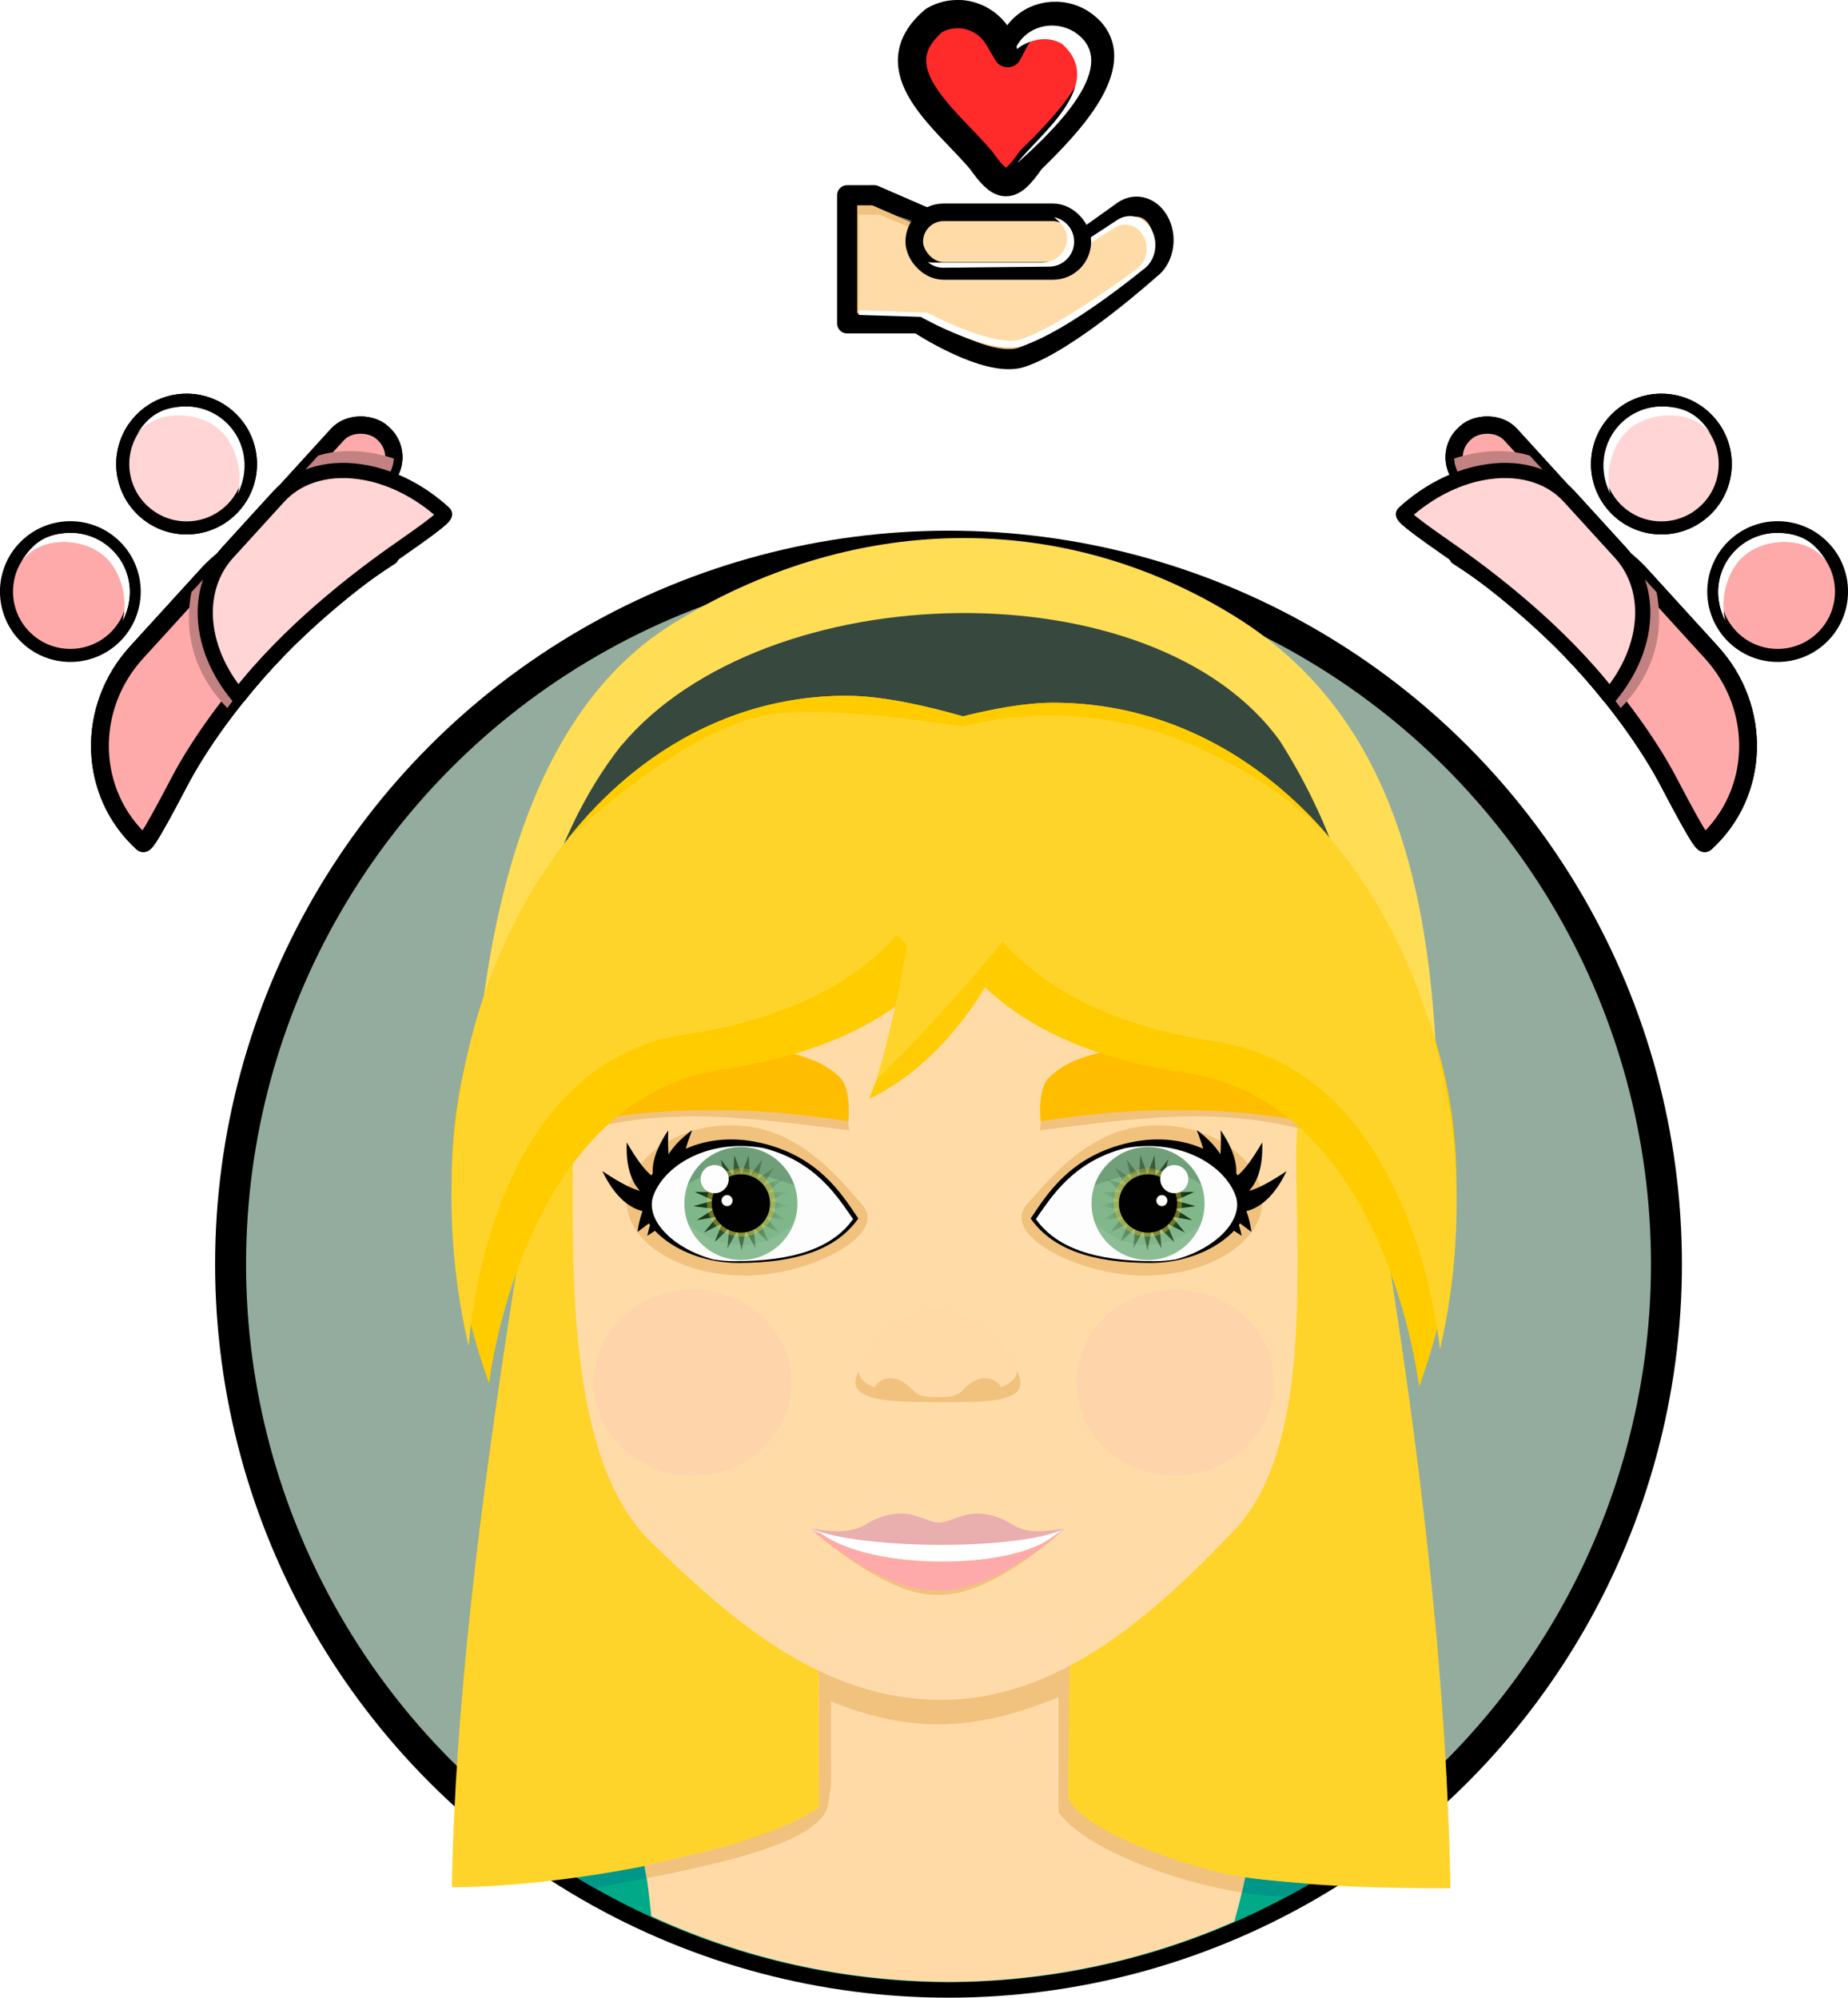 <?xml version="1.0" encoding="UTF-8" standalone="no"?>
<!-- Created with Inkscape (http://www.inkscape.org/) -->

<svg
   xmlns:dc="http://purl.org/dc/elements/1.1/"
   xmlns:cc="http://creativecommons.org/ns#"
   xmlns:rdf="http://www.w3.org/1999/02/22-rdf-syntax-ns#"
   xmlns:svg="http://www.w3.org/2000/svg"
   xmlns="http://www.w3.org/2000/svg"
   xmlns:xlink="http://www.w3.org/1999/xlink"
   xmlns:sodipodi="http://sodipodi.sourceforge.net/DTD/sodipodi-0.dtd"
   xmlns:inkscape="http://www.inkscape.org/namespaces/inkscape"
   width="50.001mm"
   height="54.053mm"
   viewBox="0 0 50.001 54.053"
   version="1.1"
   id="svg2803"
   inkscape:version="0.92.4 (5da689c313, 2019-01-14)"
   sodipodi:docname="kindness_mu.svg">
  <defs
     id="defs2797">
    <linearGradient
       inkscape:collect="always"
       xlink:href="#linearGradient2641"
       id="linearGradient3933"
       gradientUnits="userSpaceOnUse"
       gradientTransform="matrix(0.004,0,0,0.003,14.722,236.127)"
       x1="321.875"
       y1="3903.77"
       x2="325"
       y2="3385.02" />
    <linearGradient
       inkscape:collect="always"
       id="linearGradient2641">
      <stop
         style="stop-color:#ff8080;stop-opacity:1"
         offset="0"
         id="stop2637" />
      <stop
         style="stop-color:#e9afaf;stop-opacity:1"
         offset="1"
         id="stop2639" />
    </linearGradient>
    <filter
       inkscape:collect="always"
       style="color-interpolation-filters:sRGB"
       id="filter2556"
       x="-0.329"
       width="1.657"
       y="-0.329"
       height="1.657">
      <feGaussianBlur
         inkscape:collect="always"
         stdDeviation="43.007"
         id="feGaussianBlur2558" />
    </filter>
    <filter
       inkscape:collect="always"
       style="color-interpolation-filters:sRGB"
       id="filter2560"
       x="-0.329"
       width="1.657"
       y="-0.329"
       height="1.657">
      <feGaussianBlur
         inkscape:collect="always"
         stdDeviation="43.007"
         id="feGaussianBlur2562" />
    </filter>
    <filter
       inkscape:collect="always"
       style="color-interpolation-filters:sRGB"
       id="filter1870"
       x="-0.019"
       width="1.039"
       y="-0.032"
       height="1.063">
      <feGaussianBlur
         inkscape:collect="always"
         stdDeviation="1.713"
         id="feGaussianBlur1872" />
    </filter>
    <filter
       inkscape:collect="always"
       style="color-interpolation-filters:sRGB"
       id="filter1922"
       x="-0.037"
       width="1.075"
       y="-0.066"
       height="1.132">
      <feGaussianBlur
         inkscape:collect="always"
         stdDeviation="5.739"
         id="feGaussianBlur1924" />
    </filter>
    <linearGradient
       inkscape:collect="always"
       xlink:href="#linearGradient1417"
       id="linearGradient3929"
       gradientUnits="userSpaceOnUse"
       gradientTransform="translate(-1729.619,-42.333)"
       x1="-300.406"
       y1="365.693"
       x2="-138.859"
       y2="365.693" />
    <linearGradient
       inkscape:collect="always"
       id="linearGradient1417">
      <stop
         style="stop-color:#0b280b;stop-opacity:1;"
         offset="0"
         id="stop1413" />
      <stop
         style="stop-color:#0b280b;stop-opacity:0;"
         offset="1"
         id="stop1415" />
    </linearGradient>
    <filter
       inkscape:collect="always"
       style="color-interpolation-filters:sRGB"
       id="filter1717"
       x="-0.036"
       width="1.072"
       y="-0.036"
       height="1.072">
      <feGaussianBlur
         inkscape:collect="always"
         stdDeviation="2.426"
         id="feGaussianBlur1719" />
    </filter>
    <filter
       inkscape:collect="always"
       style="color-interpolation-filters:sRGB"
       id="filter1653"
       x="-0.073"
       width="1.146"
       y="-0.073"
       height="1.146">
      <feGaussianBlur
         inkscape:collect="always"
         stdDeviation="3.528"
         id="feGaussianBlur1655" />
    </filter>
    <filter
       inkscape:collect="always"
       style="color-interpolation-filters:sRGB"
       id="filter1677"
       x="-0.049"
       width="1.098"
       y="-0.136"
       height="1.273">
      <feGaussianBlur
         inkscape:collect="always"
         stdDeviation="3.676"
         id="feGaussianBlur1679" />
    </filter>
    <filter
       inkscape:collect="always"
       style="color-interpolation-filters:sRGB"
       id="filter1705"
       x="-0.032"
       width="1.065"
       y="-0.093"
       height="1.185">
      <feGaussianBlur
         inkscape:collect="always"
         stdDeviation="2.383"
         id="feGaussianBlur1707" />
    </filter>
    <filter
       inkscape:collect="always"
       style="color-interpolation-filters:sRGB"
       id="filter1926"
       x="-0.037"
       width="1.075"
       y="-0.066"
       height="1.132">
      <feGaussianBlur
         inkscape:collect="always"
         stdDeviation="5.739"
         id="feGaussianBlur1928" />
    </filter>
    <linearGradient
       inkscape:collect="always"
       xlink:href="#linearGradient1417"
       id="linearGradient3558"
       gradientUnits="userSpaceOnUse"
       gradientTransform="translate(-1729.619,-42.333)"
       x1="-300.406"
       y1="365.693"
       x2="-138.859"
       y2="365.693" />
  </defs>
  <sodipodi:namedview
     id="base"
     pagecolor="#ffffff"
     bordercolor="#666666"
     borderopacity="1.0"
     inkscape:pageopacity="0.0"
     inkscape:pageshadow="2"
     inkscape:zoom="1.4142136"
     inkscape:cx="-65.321968"
     inkscape:cy="43.906268"
     inkscape:document-units="mm"
     inkscape:current-layer="layer1"
     showgrid="false"
     inkscape:snap-global="false"
     inkscape:window-width="1366"
     inkscape:window-height="705"
     inkscape:window-x="-8"
     inkscape:window-y="-8"
     inkscape:window-maximized="1" />
  <g
     inkscape:label="Layer 1"
     inkscape:groupmode="layer"
     id="layer1"
     transform="translate(27.932,-127.257)">
    <ellipse
       cy="161.463"
       cx="-2.268"
       id="circle3771"
       style="opacity:1;fill:#93ac9d;fill-opacity:1;stroke:#000000;stroke-width:0.837;stroke-linejoin:round;stroke-miterlimit:4;stroke-dasharray:none;stroke-opacity:1;paint-order:stroke fill markers"
       rx="19.425"
       ry="19.428" />
    <path
       id="path3773"
       d="m -1.721,176.347 c -3.904,0.006 -7.706,0.465 -10.881,1.54 a 19.425,19.428 0 0 0 10.333,3.004 19.425,19.428 0 0 0 10.449,-3.076 c -2.97,-0.883 -6.399,-1.465 -9.901,-1.468 z"
       style="opacity:1;fill:#00aa88;fill-opacity:1;stroke:none;stroke-width:0.011;stroke-linejoin:round;stroke-miterlimit:4;stroke-dasharray:none;stroke-opacity:1;paint-order:stroke fill markers"
       inkscape:connector-curvature="0" />
    <path
       sodipodi:nodetypes="ccccc"
       inkscape:connector-curvature="0"
       id="path3775"
       d="m -10.493,177.742 -1.836,0.319 c 0.2,0.117 0.28,0.17 0.484,0.281 l 1.409,-0.265 z"
       style="opacity:1;fill:#009788;fill-opacity:1;stroke:none;stroke-width:0.004;stroke-linejoin:round;stroke-miterlimit:4;stroke-dasharray:none;stroke-opacity:1;paint-order:stroke fill markers" />
    <path
       sodipodi:nodetypes="ccssccc"
       inkscape:connector-curvature="0"
       id="path3777"
       d="m -11.463,146.579 c -1.464,9.597 -4.082,21.951 -4.243,31.742 3.685,0 10.081,-1.338 10.513,-2.803 1.029,-3.487 3.85,-2.98 6.316,0.638 1.409,2.068 7.007,2.194 10.19,2.194 -0.185,-10.722 -2.572,-22.342 -4.288,-31.653 z"
       style="opacity:1;fill:#ffd42a;fill-opacity:1;stroke:none;stroke-width:0.078;stroke-linejoin:round;stroke-miterlimit:4;stroke-dasharray:none;stroke-opacity:1;paint-order:stroke fill markers" />
    <path
       sodipodi:nodetypes="cccccccccc"
       inkscape:connector-curvature="0"
       id="path3779"
       d="m -5.783,171.748 0.011,4.423 c -1.535,0.945 -3.132,1.167 -4.721,1.571 0.113,0.595 0.103,0.668 0.183,1.362 2.522,1.164 5.263,1.765 8.041,1.779 2.663,-0.008 5.295,-0.565 7.734,-1.634 0.188,-0.696 0.134,-0.494 0.294,-1.193 -1.253,-0.184 -3.737,-0.585 -4.823,-2.142 l 0.079,-4.166 z"
       style="opacity:1;fill:#ffdaa7;fill-opacity:1;stroke:none;stroke-width:0.011;stroke-linejoin:round;stroke-miterlimit:4;stroke-dasharray:none;stroke-opacity:1;paint-order:stroke fill markers" />
    <path
       sodipodi:nodetypes="cccccccc"
       inkscape:connector-curvature="0"
       id="path3781"
       d="m -5.783,171.748 0.011,4.423 c -1.535,0.945 -3.132,1.167 -4.721,1.571 0.065,0.342 0.022,0.121 0.059,0.333 2.718,-0.525 4.822,-1.119 4.918,-2.042 0.016,-0.156 0.039,-0.305 0.069,-0.445 v -3.841 z"
       style="opacity:1;fill:#f1c27d;fill-opacity:1;stroke:none;stroke-width:0.153;stroke-linejoin:round;stroke-miterlimit:4;stroke-dasharray:none;stroke-opacity:1;paint-order:stroke fill markers" />
    <path
       sodipodi:nodetypes="ccccc"
       inkscape:connector-curvature="0"
       id="path3783"
       d="m 5.759,178.058 -0.093,0.406 c 0.434,0.081 0.735,0.083 1.186,0.13 0.223,-0.12 0.431,-0.233 0.649,-0.362 -0.648,-0.065 -1.155,-0.088 -1.743,-0.175 z"
       style="opacity:1;fill:#009788;fill-opacity:1;stroke:none;stroke-width:0.003;stroke-linejoin:round;stroke-miterlimit:4;stroke-dasharray:none;stroke-opacity:1;paint-order:stroke fill markers" />
    <path
       sodipodi:nodetypes="ccccccc"
       inkscape:connector-curvature="0"
       id="path3785"
       d="m 0.708,171.748 v 4.553 c 0.742,0.983 3.11,1.873 4.959,2.163 0.034,-0.139 0.004,-0.024 0.092,-0.408 -1.253,-0.184 -4.293,-1.147 -4.791,-2.143 l 0.047,-4.165 z"
       style="opacity:1;fill:#f1c27d;fill-opacity:1;stroke:none;stroke-width:0.153;stroke-linejoin:round;stroke-miterlimit:4;stroke-dasharray:none;stroke-opacity:1;paint-order:stroke fill markers" />
    <path
       inkscape:connector-curvature="0"
       id="path3787"
       d="m -5.731,171.181 v 1.99 c 1.034,0.462 2.109,0.743 3.191,0.743 1.113,0 2.294,-0.315 3.451,-0.822 v -1.91 z"
       style="opacity:1;fill:#f1c27d;fill-opacity:1;stroke:none;stroke-width:0.179;stroke-linejoin:round;stroke-miterlimit:4;stroke-dasharray:none;stroke-opacity:1;paint-order:stroke fill markers" />
    <path
       sodipodi:nodetypes="scscsssss"
       inkscape:connector-curvature="0"
       id="path3789"
       d="m 7.142,158.598 c 0,3.117 0.412,7.882 -1.698,10.086 -2.179,2.276 -4.72,4.567 -7.91,4.567 -3.19,0 -5.62,-2.093 -7.876,-4.297 -2.256,-2.204 -2.093,-7.366 -2.093,-10.482 0,-3.117 -0.71,-5.736 1.545,-7.94 2.256,-2.204 5.315,-3.442 8.505,-3.442 3.19,0 6.249,1.238 8.505,3.442 2.256,2.204 1.021,4.95 1.021,8.067 z"
       style="opacity:0.97;fill:#ffdbac;fill-opacity:1;stroke:none;stroke-width:0.179;stroke-linejoin:round;stroke-miterlimit:4;stroke-dasharray:none;stroke-opacity:1;paint-order:stroke fill markers" />
    <path
       sodipodi:nodetypes="csscsc"
       inkscape:connector-curvature="0"
       id="path3791"
       d="m -15.215,160.473 c 0,-5.893 0.732,-13.4 5.497,-16.346 4.765,-2.946 10.422,-3.146 15.187,-0.2 4.765,2.946 5.515,8.489 5.515,14.382 0,0 -7.952,-8.357 -13.807,-8.655 -6.577,-0.334 -13.135,10.512 -12.393,10.819 z"
       style="opacity:1;fill:#ffdd55;fill-opacity:1;stroke:none;stroke-width:0.078;stroke-linejoin:round;stroke-miterlimit:4;stroke-dasharray:none;stroke-opacity:1;paint-order:stroke fill markers" />
    <g
       style="stroke:none"
       transform="matrix(0.016,0,0,0.016,23.32,154.637)"
       id="g3831">
      <path
         sodipodi:nodetypes="csccc"
         inkscape:connector-curvature="0"
         id="path3793"
         d="m -2217.756,115.571 c 0,0 317.894,-108.463 424.089,-2.268 19.956,19.956 26.458,86.935 26.458,86.935 -166.058,-20.905 -300.365,-40.346 -450.548,0 z"
         style="opacity:1;fill:#f1c27d;fill-opacity:1;stroke:none;stroke-width:5.383;stroke-linejoin:round;stroke-miterlimit:4;stroke-dasharray:none;stroke-opacity:1;paint-order:stroke fill markers" />
      <path
         sodipodi:nodetypes="sssss"
         inkscape:connector-curvature="0"
         id="path3795"
         d="m -1746.12,324.793 c 47.527,51.165 -86.09,121.153 -196.951,121.153 -110.86,0 -200.73,-56.611 -200.73,-126.444 0,-69.833 90.489,-138.146 200.73,-126.444 102.492,10.879 167.566,100.102 196.951,131.736 z"
         style="opacity:1;fill:#f1c27d;fill-opacity:1;stroke:none;stroke-width:5.104;stroke-linejoin:round;stroke-miterlimit:4;stroke-dasharray:none;stroke-opacity:1;paint-order:stroke fill markers" />
      <path
         sodipodi:nodetypes="cccc"
         inkscape:connector-curvature="0"
         id="path3797"
         d="m -2073.218,200.232 c -59.882,88.051 -0.158,119.241 6.912,117.703 l 23.427,-16.25 c -21.237,-21.012 -32.712,-30.335 -30.339,-101.452 z"
         style="fill:#000000;stroke:none;stroke-width:0.118px;stroke-linecap:butt;stroke-linejoin:miter;stroke-opacity:1" />
      <path
         sodipodi:nodetypes="cccc"
         inkscape:connector-curvature="0"
         id="path3799"
         d="m -2184.652,269.201 c 45.576,95.048 107.077,66.942 109.656,60.683 l -1.476,-26.987 c -30.785,4.434 -45.594,7.969 -108.179,-33.696 z"
         style="fill:#000000;stroke:none;stroke-width:0.118px;stroke-linecap:butt;stroke-linejoin:miter;stroke-opacity:1" />
      <path
         style="fill:#000000;stroke:none;stroke-width:0.118px;stroke-linecap:butt;stroke-linejoin:miter;stroke-opacity:1"
         d="m -2143.404,220.654 c -4.087,103.847 64.558,103.339 69.846,98.748 l 11.472,-24.868 c -29.792,-8.412 -44.788,-11.198 -81.318,-73.881 z"
         id="path3801"
         inkscape:connector-curvature="0"
         sodipodi:nodetypes="cccc" />
      <path
         style="fill:#000000;stroke:none;stroke-width:0.118px;stroke-linecap:butt;stroke-linejoin:miter;stroke-opacity:1"
         d="m -2032.756,199.778 c -85.334,63.694 -39.054,112.665 -31.869,113.517 l 27.447,-7.717 c -13.219,-26.791 -21.025,-39.348 4.423,-105.799 z"
         id="path3803"
         inkscape:connector-curvature="0"
         sodipodi:nodetypes="cccc" />
      <path
         style="fill:#000000;stroke:none;stroke-width:0.118px;stroke-linecap:butt;stroke-linejoin:miter;stroke-opacity:1"
         d="m -2108.69,378.611 c 21.977,-104.191 89.241,-77.176 93.031,-71.013 l 4.521,28.15 c -29.866,-0.748 -41.891,6.183 -97.552,42.862 z"
         id="path3805"
         inkscape:connector-curvature="0"
         sodipodi:nodetypes="cccc" />
      <path
         sodipodi:nodetypes="cccc"
         inkscape:connector-curvature="0"
         id="path3807"
         d="m -2125.229,372.148 c 15.197,-105.394 84.067,-82.782 88.248,-76.877 l 6.33,27.799 c -29.852,1.184 -41.404,8.877 -94.578,49.077 z"
         style="fill:#000000;stroke:none;stroke-width:0.118px;stroke-linecap:butt;stroke-linejoin:miter;stroke-opacity:1" />
      <path
         sodipodi:nodetypes="csssc"
         inkscape:connector-curvature="0"
         id="path3809"
         d="m -1751.863,349.337 c -35.473,50.75 -101.578,75.217 -202.674,75.217 -101.096,0 -180.615,-68.266 -162.329,-120.671 19.241,-55.142 97.649,-104.432 196.371,-83.18 101.312,21.809 141.344,88.206 168.632,128.635 z"
         style="opacity:1;fill:#000000;fill-opacity:1;stroke:none;stroke-width:5.354;stroke-linejoin:round;stroke-miterlimit:4;stroke-dasharray:none;stroke-opacity:1;paint-order:stroke fill markers;filter:url(#filter1926)" />
      <path
         inkscape:connector-curvature="0"
         id="path3811"
         d="m -1950.992,226.797 c -74.992,0.123 -131.601,40.232 -147.456,84.245 -14.287,39.662 31.997,88.836 101.43,107.526 11.741,1.913 23.971,2.951 36.539,2.951 99.651,0 165.215,-22.448 199.805,-71.146 -25.588,-36.722 -62.747,-97.908 -152.093,-120.257 -13.169,-2.283 -25.945,-3.339 -38.227,-3.319 z"
         style="opacity:0.99;fill:#ffffff;fill-opacity:1;stroke:none;stroke-width:5.194;stroke-linejoin:round;stroke-miterlimit:4;stroke-dasharray:none;stroke-opacity:1;paint-order:stroke fill markers"
         sodipodi:nodetypes="sscsccs" />
      <circle
         r="95.582"
         style="opacity:1;fill:#80b78a;fill-opacity:1;stroke:none;stroke-width:0.075;stroke-linejoin:round;stroke-miterlimit:4;stroke-dasharray:none;stroke-opacity:1;paint-order:stroke fill markers"
         id="circle3813"
         cx="-1950.321"
         cy="323.95" />
      <path
         inkscape:transform-center-y="2.6234569"
         inkscape:transform-center-x="5.218182"
         d="m -1907.752,346.432 22,26.68 -30.906,-15.512 13.159,31.979 -24.961,-23.933 3.148,34.437 -16.798,-30.227 -7.142,33.835 -7.142,-33.835 -16.798,30.227 3.148,-34.437 -24.961,23.933 13.159,-31.979 -30.906,15.512 22,-26.68 -34.105,5.713 28.887,-19.01 -34.274,-4.594 33.207,-9.65 -31.397,-14.492 34.576,0.566 -25.731,-23.103 32.873,10.732 -17.778,-29.661 28.249,19.945 -8.246,-33.583 21.115,27.385 2.019,-34.521 12.105,32.393 12.105,-32.393 2.019,34.521 21.115,-27.385 -8.246,33.583 28.249,-19.945 -17.778,29.661 32.873,-10.732 -25.731,23.103 34.576,-0.566 -31.397,14.492 33.207,9.65 -34.274,4.594 28.887,19.01 z"
         inkscape:randomized="0"
         inkscape:rounded="0"
         inkscape:flatsided="false"
         sodipodi:arg2="0.67319843"
         sodipodi:arg1="0.52359878"
         sodipodi:r2="81.218826"
         sodipodi:r1="47.919106"
         sodipodi:cy="322.47253"
         sodipodi:cx="-1949.2515"
         sodipodi:sides="21"
         id="path3815"
         style="opacity:1;fill:url(#linearGradient3558);fill-opacity:1;stroke:none;stroke-width:0.145;stroke-linejoin:round;stroke-miterlimit:4;stroke-dasharray:none;stroke-opacity:1;paint-order:stroke fill markers;filter:url(#filter1717)"
         sodipodi:type="star" />
      <circle
         style="opacity:0.586;fill:#ffd42a;fill-opacity:1;stroke:none;stroke-width:0.265;stroke-linejoin:round;stroke-miterlimit:4;stroke-dasharray:none;stroke-opacity:1;paint-order:stroke fill markers;filter:url(#filter1653)"
         id="circle3817"
         cx="-1949.979"
         cy="322.324"
         r="57.83" />
      <circle
         r="49.275"
         style="opacity:0.99;fill:#000000;fill-opacity:1;stroke:none;stroke-width:0.039;stroke-linejoin:round;stroke-miterlimit:4;stroke-dasharray:none;stroke-opacity:1;paint-order:stroke fill markers"
         id="circle3819"
         cx="-1950.321"
         cy="323.95" />
      <path
         sodipodi:nodetypes="cccc"
         inkscape:connector-curvature="0"
         id="path3821"
         d="m -1950.321,228.368 c -40.507,0.051 -76.583,25.63 -90.036,63.837 50.614,-35.819 95.397,-28.25 180.364,0.849 -13.2,-38.644 -49.492,-64.633 -90.328,-64.686 z"
         style="opacity:0.363;fill:#000000;fill-opacity:1;stroke:none;stroke-width:7.984;stroke-linejoin:round;stroke-miterlimit:4;stroke-dasharray:none;stroke-opacity:1;paint-order:stroke fill markers;filter:url(#filter1677)" />
      <circle
         r="23.802"
         cy="282.778"
         cx="-1994.726"
         id="circle3823"
         style="opacity:0.99;fill:#ffffff;fill-opacity:1;stroke:none;stroke-width:0.091;stroke-linejoin:round;stroke-miterlimit:4;stroke-dasharray:none;stroke-opacity:1;paint-order:stroke fill markers" />
      <path
         sodipodi:nodetypes="ccccc"
         inkscape:connector-curvature="0"
         id="path3825"
         d="m -1861.75,357.807 c -46.579,45.029 -113.544,50.006 -176.567,3.215 14.904,35.418 49.569,58.468 87.996,58.51 33.245,-0.049 64.077,-17.368 81.415,-45.735 2.834,-5.037 5.24,-10.379 7.157,-15.99 z"
         style="opacity:0.302;fill:#ffffff;fill-opacity:1;stroke:none;stroke-width:7.984;stroke-linejoin:round;stroke-miterlimit:4;stroke-dasharray:none;stroke-opacity:1;paint-order:stroke fill markers;filter:url(#filter1705)" />
      <circle
         style="opacity:0.99;fill:#ffffff;fill-opacity:1;stroke:none;stroke-width:0.036;stroke-linejoin:round;stroke-miterlimit:4;stroke-dasharray:none;stroke-opacity:1;paint-order:stroke fill markers"
         id="circle3827"
         cx="-1973.757"
         cy="319.08"
         r="9.34" />
      <path
         sodipodi:nodetypes="csccc"
         inkscape:connector-curvature="0"
         id="path3829"
         d="m -2219.268,100.452 c 0,0 330.455,-95.504 436.65,10.691 19.956,19.956 13.898,73.976 13.898,73.976 -197.358,-31.996 -341.48,-18.568 -450.548,0 z"
         style="opacity:1;fill:#ffbd00;fill-opacity:1;stroke:none;stroke-width:5.383;stroke-linejoin:round;stroke-miterlimit:4;stroke-dasharray:none;stroke-opacity:1;paint-order:stroke fill markers" />
    </g>
    <g
       style="stroke:none"
       id="g3871"
       transform="matrix(-0.016,0,0,0.016,-28.075,154.637)">
      <path
         style="opacity:1;fill:#f1c27d;fill-opacity:1;stroke:none;stroke-width:5.383;stroke-linejoin:round;stroke-miterlimit:4;stroke-dasharray:none;stroke-opacity:1;paint-order:stroke fill markers"
         d="m -2217.756,115.571 c 0,0 317.894,-108.463 424.089,-2.268 19.956,19.956 26.458,86.935 26.458,86.935 -166.058,-20.905 -300.365,-40.346 -450.548,0 z"
         id="path3833"
         inkscape:connector-curvature="0"
         sodipodi:nodetypes="csccc" />
      <path
         style="opacity:1;fill:#f1c27d;fill-opacity:1;stroke:none;stroke-width:5.104;stroke-linejoin:round;stroke-miterlimit:4;stroke-dasharray:none;stroke-opacity:1;paint-order:stroke fill markers"
         d="m -1746.12,324.793 c 47.527,51.165 -86.09,121.153 -196.951,121.153 -110.86,0 -200.73,-56.611 -200.73,-126.444 0,-69.833 90.489,-138.146 200.73,-126.444 102.492,10.879 167.566,100.102 196.951,131.736 z"
         id="path3835"
         inkscape:connector-curvature="0"
         sodipodi:nodetypes="sssss" />
      <path
         style="fill:#000000;stroke:none;stroke-width:0.118px;stroke-linecap:butt;stroke-linejoin:miter;stroke-opacity:1"
         d="m -2073.218,200.232 c -59.882,88.051 -0.158,119.241 6.912,117.703 l 23.427,-16.25 c -21.237,-21.012 -32.712,-30.335 -30.339,-101.452 z"
         id="path3837"
         inkscape:connector-curvature="0"
         sodipodi:nodetypes="cccc" />
      <path
         style="fill:#000000;stroke:none;stroke-width:0.118px;stroke-linecap:butt;stroke-linejoin:miter;stroke-opacity:1"
         d="m -2184.652,269.201 c 45.576,95.048 107.077,66.942 109.656,60.683 l -1.476,-26.987 c -30.785,4.434 -45.594,7.969 -108.179,-33.696 z"
         id="path3839"
         inkscape:connector-curvature="0"
         sodipodi:nodetypes="cccc" />
      <path
         sodipodi:nodetypes="cccc"
         inkscape:connector-curvature="0"
         id="path3841"
         d="m -2143.404,220.654 c -4.087,103.847 64.558,103.339 69.846,98.748 l 11.472,-24.868 c -29.792,-8.412 -44.788,-11.198 -81.318,-73.881 z"
         style="fill:#000000;stroke:none;stroke-width:0.118px;stroke-linecap:butt;stroke-linejoin:miter;stroke-opacity:1" />
      <path
         sodipodi:nodetypes="cccc"
         inkscape:connector-curvature="0"
         id="path3843"
         d="m -2032.756,199.778 c -85.334,63.694 -39.054,112.665 -31.869,113.517 l 27.447,-7.717 c -13.219,-26.791 -21.025,-39.348 4.423,-105.799 z"
         style="fill:#000000;stroke:none;stroke-width:0.118px;stroke-linecap:butt;stroke-linejoin:miter;stroke-opacity:1" />
      <path
         sodipodi:nodetypes="cccc"
         inkscape:connector-curvature="0"
         id="path3845"
         d="m -2108.69,378.611 c 21.977,-104.191 89.241,-77.176 93.031,-71.013 l 4.521,28.15 c -29.866,-0.748 -41.891,6.183 -97.552,42.862 z"
         style="fill:#000000;stroke:none;stroke-width:0.118px;stroke-linecap:butt;stroke-linejoin:miter;stroke-opacity:1" />
      <path
         style="fill:#000000;stroke:none;stroke-width:0.118px;stroke-linecap:butt;stroke-linejoin:miter;stroke-opacity:1"
         d="m -2125.229,372.148 c 15.197,-105.394 84.067,-82.782 88.248,-76.877 l 6.33,27.799 c -29.852,1.184 -41.404,8.877 -94.578,49.077 z"
         id="path3847"
         inkscape:connector-curvature="0"
         sodipodi:nodetypes="cccc" />
      <path
         style="opacity:1;fill:#000000;fill-opacity:1;stroke:none;stroke-width:5.354;stroke-linejoin:round;stroke-miterlimit:4;stroke-dasharray:none;stroke-opacity:1;paint-order:stroke fill markers;filter:url(#filter1922)"
         d="m -1751.863,349.337 c -35.473,50.75 -101.578,75.217 -202.674,75.217 -101.096,0 -180.615,-68.266 -162.329,-120.671 19.241,-55.142 97.649,-104.432 196.371,-83.18 101.312,21.809 141.344,88.206 168.632,128.635 z"
         id="path3849"
         inkscape:connector-curvature="0"
         sodipodi:nodetypes="csssc" />
      <path
         sodipodi:nodetypes="sscsccs"
         style="opacity:0.99;fill:#ffffff;fill-opacity:1;stroke:none;stroke-width:5.194;stroke-linejoin:round;stroke-miterlimit:4;stroke-dasharray:none;stroke-opacity:1;paint-order:stroke fill markers"
         d="m -1950.992,226.797 c -74.992,0.123 -131.601,40.232 -147.456,84.245 -14.287,39.662 31.997,88.836 101.43,107.526 11.741,1.913 23.971,2.951 36.539,2.951 99.651,0 165.215,-22.448 199.805,-71.146 -25.588,-36.722 -62.747,-97.908 -152.093,-120.257 -13.169,-2.283 -25.945,-3.339 -38.227,-3.319 z"
         id="path3851"
         inkscape:connector-curvature="0" />
      <circle
         cy="323.95"
         cx="-1950.321"
         id="circle3853"
         style="opacity:0.99;fill:#80b78a;fill-opacity:1;stroke:none;stroke-width:0.075;stroke-linejoin:round;stroke-miterlimit:4;stroke-dasharray:none;stroke-opacity:1;paint-order:stroke fill markers"
         r="95.582" />
      <path
         sodipodi:type="star"
         style="opacity:1;fill:url(#linearGradient3929);fill-opacity:1;stroke:none;stroke-width:0.145;stroke-linejoin:round;stroke-miterlimit:4;stroke-dasharray:none;stroke-opacity:1;paint-order:stroke fill markers;filter:url(#filter1717)"
         id="path3855"
         sodipodi:sides="21"
         sodipodi:cx="-1949.2515"
         sodipodi:cy="322.47253"
         sodipodi:r1="47.919106"
         sodipodi:r2="81.218826"
         sodipodi:arg1="0.52359878"
         sodipodi:arg2="0.67319843"
         inkscape:flatsided="false"
         inkscape:rounded="0"
         inkscape:randomized="0"
         d="m -1907.752,346.432 22,26.68 -30.906,-15.512 13.159,31.979 -24.961,-23.933 3.148,34.437 -16.798,-30.227 -7.142,33.835 -7.142,-33.835 -16.798,30.227 3.148,-34.437 -24.961,23.933 13.159,-31.979 -30.906,15.512 22,-26.68 -34.105,5.713 28.887,-19.01 -34.274,-4.594 33.207,-9.65 -31.397,-14.492 34.576,0.566 -25.731,-23.103 32.873,10.732 -17.778,-29.661 28.249,19.945 -8.246,-33.583 21.115,27.385 2.019,-34.521 12.105,32.393 12.105,-32.393 2.019,34.521 21.115,-27.385 -8.246,33.583 28.249,-19.945 -17.778,29.661 32.873,-10.732 -25.731,23.103 34.576,-0.566 -31.397,14.492 33.207,9.65 -34.274,4.594 28.887,19.01 z"
         inkscape:transform-center-x="5.218182"
         inkscape:transform-center-y="2.6234569" />
      <circle
         r="57.83"
         cy="322.324"
         cx="-1949.979"
         id="circle3857"
         style="opacity:0.586;fill:#ffd42a;fill-opacity:1;stroke:none;stroke-width:0.265;stroke-linejoin:round;stroke-miterlimit:4;stroke-dasharray:none;stroke-opacity:1;paint-order:stroke fill markers;filter:url(#filter1653)" />
      <circle
         cy="323.95"
         cx="-1950.321"
         id="circle3859"
         style="opacity:0.99;fill:#000000;fill-opacity:1;stroke:none;stroke-width:0.039;stroke-linejoin:round;stroke-miterlimit:4;stroke-dasharray:none;stroke-opacity:1;paint-order:stroke fill markers"
         r="49.275" />
      <path
         style="opacity:0.363;fill:#000000;fill-opacity:1;stroke:none;stroke-width:7.984;stroke-linejoin:round;stroke-miterlimit:4;stroke-dasharray:none;stroke-opacity:1;paint-order:stroke fill markers;filter:url(#filter1677)"
         d="m -1950.321,228.368 c -40.507,0.051 -76.583,25.63 -90.036,63.837 50.614,-35.819 95.397,-28.25 180.364,0.849 -13.2,-38.644 -49.492,-64.633 -90.328,-64.686 z"
         id="path3861"
         inkscape:connector-curvature="0"
         sodipodi:nodetypes="cccc" />
      <circle
         style="opacity:0.99;fill:#ffffff;fill-opacity:1;stroke:none;stroke-width:0.091;stroke-linejoin:round;stroke-miterlimit:4;stroke-dasharray:none;stroke-opacity:1;paint-order:stroke fill markers"
         id="circle3863"
         cx="-1994.726"
         cy="282.778"
         r="23.802" />
      <path
         style="opacity:0.302;fill:#ffffff;fill-opacity:1;stroke:none;stroke-width:7.984;stroke-linejoin:round;stroke-miterlimit:4;stroke-dasharray:none;stroke-opacity:1;paint-order:stroke fill markers;filter:url(#filter1705)"
         d="m -1861.75,357.807 c -46.579,45.029 -113.544,50.006 -176.567,3.215 14.904,35.418 49.569,58.468 87.996,58.51 33.245,-0.049 64.077,-17.368 81.415,-45.735 2.834,-5.037 5.24,-10.379 7.157,-15.99 z"
         id="path3865"
         inkscape:connector-curvature="0"
         sodipodi:nodetypes="ccccc" />
      <circle
         r="9.34"
         cy="319.08"
         cx="-1973.757"
         id="circle3867"
         style="opacity:0.99;fill:#ffffff;fill-opacity:1;stroke:none;stroke-width:0.036;stroke-linejoin:round;stroke-miterlimit:4;stroke-dasharray:none;stroke-opacity:1;paint-order:stroke fill markers" />
      <path
         style="opacity:1;fill:#ffbd00;fill-opacity:1;stroke:none;stroke-width:5.383;stroke-linejoin:round;stroke-miterlimit:4;stroke-dasharray:none;stroke-opacity:1;paint-order:stroke fill markers"
         d="m -2219.268,100.452 c 0,0 330.455,-95.504 436.65,10.691 19.956,19.956 13.898,73.976 13.898,73.976 -197.358,-31.996 -341.48,-18.568 -450.548,0 z"
         id="path3869"
         inkscape:connector-curvature="0"
         sodipodi:nodetypes="csccc" />
    </g>
    <path
       style="fill:#ffcc00;fill-opacity:1;stroke:none;stroke-width:0.078;stroke-linecap:butt;stroke-linejoin:miter;stroke-miterlimit:4;stroke-dasharray:none;stroke-opacity:1"
       d="m -2.801,151.416 c 0,0 0.551,3.932 6.93,4.865 5.464,0.8 6.335,8.5 6.335,8.5 5.244,-14.541 -11.479,-22.663 -13.265,-13.365 z"
       id="path3873"
       inkscape:connector-curvature="0"
       sodipodi:nodetypes="cscc" />
    <path
       style="opacity:0.97;fill:#ffcc00;fill-opacity:1;stroke:none;stroke-width:0.078;stroke-linecap:butt;stroke-linejoin:miter;stroke-miterlimit:4;stroke-dasharray:none;stroke-opacity:1"
       d="m -3.373,149.838 c 1.399,0.022 -0.227,5.132 -1.045,7.151 2.531,-1.18 4.26,-4.515 4.211,-6.189 -0.051,-1.739 -3.166,-0.962 -3.166,-0.962 z"
       id="path3875"
       inkscape:connector-curvature="0"
       sodipodi:nodetypes="ccsc" />
    <path
       sodipodi:nodetypes="cscc"
       inkscape:connector-curvature="0"
       id="path3877"
       d="m -1.433,151.322 c 0,0 -0.551,3.932 -6.93,4.865 -5.464,0.8 -6.335,8.5 -6.335,8.5 -5.244,-14.541 11.479,-22.663 13.265,-13.365 z"
       style="fill:#ffcc00;fill-opacity:1;stroke:none;stroke-width:0.078;stroke-linecap:butt;stroke-linejoin:miter;stroke-miterlimit:4;stroke-dasharray:none;stroke-opacity:1" />
    <path
       sodipodi:nodetypes="cccccccccccccccccccccccccccccccccccccccccccccccscccsccccccccccccccscccc"
       inkscape:connector-curvature="0"
       id="path3879"
       d="m -11.119,147.423 c -2.051,2.594 -2.911,6.414 -3.088,10.049 0.005,-0.004 0.009,-0.009 0.014,-0.013 7e-6,0 0,0 0,0 0.055,-0.072 0.111,-0.145 0.169,-0.218 7.67e-4,-0.001 0.002,-0.002 0.002,-0.003 0.057,-0.073 0.115,-0.146 0.175,-0.22 8.47e-4,-10e-4 0.002,-0.002 0.003,-0.003 0.058,-0.073 0.118,-0.146 0.178,-0.22 0.004,-0.004 0.007,-0.009 0.011,-0.013 0.749,-0.911 1.66,-1.892 2.685,-2.811 0.029,-0.025 0.057,-0.051 0.086,-0.077 0.057,-0.051 0.115,-0.102 0.173,-0.152 4.77e-4,-3.8e-4 9e-4,-7.7e-4 0.001,-0.001 0.028,-0.024 0.056,-0.049 0.084,-0.073 0.002,-10e-4 0.003,-0.002 0.004,-0.004 0.057,-0.049 0.114,-0.098 0.171,-0.146 0.003,-0.003 0.006,-0.005 0.009,-0.008 0.027,-0.023 0.054,-0.046 0.081,-0.068 9.79e-4,-8.3e-4 0.002,-0.002 0.003,-0.002 0.059,-0.049 0.118,-0.098 0.177,-0.146 0.001,-0.001 0.003,-0.002 0.004,-0.003 0.027,-0.022 0.053,-0.043 0.08,-0.065 0.004,-0.003 0.008,-0.007 0.013,-0.01 0.058,-0.046 0.115,-0.092 0.174,-0.138 0.004,-0.003 0.007,-0.006 0.011,-0.009 0.025,-0.02 0.05,-0.04 0.076,-0.059 0.005,-0.004 0.01,-0.008 0.015,-0.012 0.028,-0.022 0.057,-0.044 0.086,-0.066 0.03,-0.023 0.061,-0.046 0.091,-0.07 0.002,-0.001 0.004,-0.003 0.006,-0.004 0.027,-0.02 0.054,-0.041 0.08,-0.061 0.006,-0.004 0.011,-0.008 0.017,-0.013 0.026,-0.019 0.052,-0.039 0.078,-0.058 0.003,-0.002 0.006,-0.004 0.009,-0.006 0.03,-0.022 0.06,-0.044 0.089,-0.066 0.004,-0.002 0.007,-0.005 0.01,-0.007 0.025,-0.019 0.051,-0.037 0.076,-0.055 0.007,-0.005 0.014,-0.01 0.021,-0.015 0.024,-0.018 0.048,-0.035 0.072,-0.052 0.005,-0.004 0.01,-0.007 0.016,-0.011 0.029,-0.021 0.059,-0.042 0.088,-0.062 0.004,-0.003 0.009,-0.006 0.013,-0.009 0.025,-0.018 0.05,-0.035 0.075,-0.052 0.007,-0.005 0.015,-0.01 0.022,-0.015 0.023,-0.016 0.047,-0.032 0.07,-0.048 0.007,-0.005 0.013,-0.009 0.02,-0.014 0.029,-0.02 0.059,-0.04 0.089,-0.06 0.003,-0.002 0.006,-0.004 0.01,-0.006 0.026,-0.018 0.052,-0.035 0.078,-0.052 0.008,-0.005 0.017,-0.011 0.025,-0.017 0.023,-0.015 0.046,-0.03 0.069,-0.045 0.007,-0.005 0.014,-0.009 0.021,-0.014 0.03,-0.019 0.059,-0.038 0.089,-0.058 0.004,-0.002 0.007,-0.005 0.011,-0.007 0.026,-0.017 0.052,-0.033 0.078,-0.05 0.018,-0.011 0.036,-0.023 0.054,-0.034 0.002,-0.001 0.003,-0.002 0.005,-0.003 0.021,-0.013 0.043,-0.027 0.064,-0.04 0.007,-0.004 0.013,-0.008 0.02,-0.013 0.021,-0.013 0.043,-0.026 0.064,-0.04 0,-2e-5 0,-4e-5 2.02e-4,-7e-5 2.92e-4,-1.7e-4 5.83e-4,-3.7e-4 9e-4,-5.3e-4 0.022,-0.013 0.044,-0.027 0.065,-0.04 0.006,-0.003 0.011,-0.007 0.017,-0.01 0.002,-9.2e-4 0.003,-0.002 0.004,-0.003 1.658,-1.341 3.505,-2.261 5.353,-2.16 1.494,0.082 3.134,0.77 4.728,1.725 2.872,1.197 5.004,2.925 7.22,4.458 -0.143,-3.441 -0.915,-6.034 -2.493,-8.532 -3.405,-4.75 -13.938,-4.534 -17.824,0.118 z"
       style="opacity:1;fill:#37483e;fill-opacity:1;stroke:none;stroke-width:0.078;stroke-linejoin:round;stroke-miterlimit:4;stroke-dasharray:none;stroke-opacity:1;paint-order:stroke fill markers" />
    <path
       id="path3881"
       d="m -5.004,146.082 c -7.446,-0.01 -12.28,8.875 -10.247,17.608 0,0 0.4,-7.628 5.864,-8.445 3.053,-0.457 4.771,-1.615 5.733,-2.699 0.099,0.121 0.188,0.212 0.268,0.279 -0.241,1.403 -0.557,2.758 -0.834,3.648 0.911,-0.88 2.217,-2.267 3.417,-3.738 0.962,1.084 2.68,2.242 5.733,2.699 5.464,0.817 6.097,8.345 6.097,8.345 2.033,-8.733 -3.034,-17.518 -10.48,-17.508 -0.76,0.004 -1.656,0.176 -2.425,0.369 -0.873,-0.252 -2.118,-0.551 -3.125,-0.557 z"
       style="fill:#ffd42a;fill-opacity:1;stroke:none;stroke-width:0.078;stroke-linecap:butt;stroke-linejoin:miter;stroke-miterlimit:4;stroke-dasharray:none;stroke-opacity:1"
       inkscape:connector-curvature="0" />
    <g
       style="stroke:none"
       transform="matrix(0.021,0,0,0.019,-5.603,148.954)"
       id="g3887">
      <path
         sodipodi:nodetypes="sascs"
         inkscape:connector-curvature="0"
         id="path3883"
         d="m 248.036,812.778 c -18.661,-42.593 -59.502,-87.57 -102.212,-87.7 -43.015,-0.131 -88.165,56.508 -103.357,87.7 -20.646,42.389 48.468,42.012 105.234,42.012 56.766,0 119.63,2.027 100.335,-42.012 z"
         style="opacity:1;fill:#f1c27d;fill-opacity:1;stroke:none;stroke-width:0.132;stroke-linejoin:round;stroke-miterlimit:4;stroke-dasharray:none;stroke-opacity:1;paint-order:stroke fill markers;filter:url(#filter1870)" />
      <path
         style="opacity:1;fill:#ffdaa7;fill-opacity:1;stroke:none;stroke-width:0.122;stroke-linejoin:round;stroke-miterlimit:4;stroke-dasharray:none;stroke-opacity:1;paint-order:stroke fill markers"
         d="m 142.021,721.649 c -6.828,0.018 -13.607,1.074 -33.446,10.119 -19.839,9.045 -50.101,44.202 -61.903,65.549 -9.153,16.557 -0.667,28.429 16.521,36.464 3.856,-7.993 11.943,-13.078 20.818,-13.09 12.785,6e-5 23.149,10.364 29.763,18.235 2.037,2.424 4.782,4.177 9.768,6.337 4.986,2.16 11.789,2.34 18.478,2.34 0.977,0 1.956,-0.012 2.936,-0.016 0.98,0.012 1.959,0.016 2.935,0.016 6.69,0 13.492,-0.18 18.478,-2.34 4.986,-2.16 7.731,-3.912 9.768,-6.337 6.614,-7.87 16.978,-18.235 29.763,-18.235 8.875,0.012 16.962,5.097 20.818,13.09 17.188,-8.035 25.675,-19.906 16.521,-36.464 -11.801,-21.347 -42.063,-56.504 -61.903,-65.549 -19.839,-9.045 -26.618,-10.1 -33.446,-10.119 -0.977,-0.004 -1.956,0.022 -2.935,0.071 -0.98,-0.049 -1.958,-0.073 -2.936,-0.071 z"
         id="path3885"
         inkscape:connector-curvature="0"
         sodipodi:nodetypes="cccccccscsccccscccc" />
    </g>
    <circle
       transform="matrix(0.017,0,0,0.016,-3.259,152.478)"
       r="157.096"
       cy="761.674"
       cx="-348.919"
       id="circle3889"
       style="opacity:0.89;fill:#fed1ab;fill-opacity:1;stroke:none;stroke-width:8.314;stroke-linejoin:round;stroke-miterlimit:4;stroke-dasharray:none;stroke-opacity:1;paint-order:stroke fill markers;filter:url(#filter2560)" />
    <circle
       style="opacity:0.89;fill:#fed1ab;fill-opacity:1;stroke:none;stroke-width:8.314;stroke-linejoin:round;stroke-miterlimit:4;stroke-dasharray:none;stroke-opacity:1;paint-order:stroke fill markers;filter:url(#filter2556)"
       id="circle3891"
       cx="-348.919"
       cy="761.674"
       r="157.096"
       transform="matrix(0.017,0,0,0.016,9.796,152.478)" />
    <path
       sodipodi:nodetypes="ccscscccc"
       inkscape:connector-curvature="0"
       id="path3901"
       d="m -5.004,146.082 c -3.066,-0.004 -5.689,1.5 -7.573,3.881 0,0 2.716,-2.626 5.007,-3.273 1.324,-0.374 3.731,-0.059 5.694,0.225 2.037,-0.55 4.166,-0.264 5.571,0.25 2.883,1.056 4.384,2.798 4.384,2.798 -1.919,-2.273 -4.533,-3.696 -7.533,-3.692 -0.76,0.004 -1.656,0.176 -2.425,0.369 -0.873,-0.252 -2.118,-0.551 -3.125,-0.557 z"
       style="opacity:1;fill:#ffcc00;fill-opacity:1;stroke:none;stroke-width:0.071;stroke-linejoin:round;stroke-miterlimit:4;stroke-dasharray:none;stroke-opacity:1;paint-order:stroke fill markers" />
    <g
       id="g12548"
       transform="matrix(1.032,0,0,0.998,-19.021,-76.895)">
      <path
         sodipodi:nodetypes="cccccccccc"
         inkscape:connector-curvature="0"
         id="path3893"
         d="m 14.998,245.831 c -0.334,0 -0.654,0.113 -0.89,0.266 -0.369,0.245 -0.804,0.029 -1.502,-0.1 1.048,0.877 2.299,1.576 3.31,1.576 1.011,0 2.357,-0.641 3.37,-1.578 -0.698,0.129 -1.067,0.346 -1.436,0.102 -0.236,-0.153 -0.556,-0.266 -0.89,-0.266 -0.375,1.8e-4 -0.792,0.244 -1.043,0.244 -0.251,0 -0.544,-0.244 -0.919,-0.244 z"
         style="opacity:1;fill:#ffffff;fill-opacity:1;stroke:none;stroke-width:0.051;stroke-linejoin:round;stroke-miterlimit:4;stroke-dasharray:none;stroke-opacity:1;paint-order:stroke fill markers" />
      <path
         style="opacity:1;fill:url(#linearGradient3933);fill-opacity:1;stroke:none;stroke-width:0.143;stroke-linejoin:round;stroke-miterlimit:4;stroke-dasharray:none;stroke-opacity:1;paint-order:stroke fill markers"
         d="m 15.003,245.596 c -0.334,0 -0.654,0.113 -0.89,0.266 -0.368,0.244 -0.814,0.263 -1.507,0.136 1.333,0.591 5.592,0.599 6.685,-0.002 -0.698,0.129 -1.067,0.111 -1.436,-0.134 -0.236,-0.153 -0.556,-0.266 -0.89,-0.266 -0.375,1.2e-4 -0.727,0.244 -0.978,0.244 -0.251,0 -0.609,-0.244 -0.984,-0.244 z"
         id="path3897"
         inkscape:connector-curvature="0"
         sodipodi:nodetypes="ccccccscc" />
      <path
         style="opacity:1;fill:#f1c27d;fill-opacity:1;stroke:none;stroke-width:0.052;stroke-linejoin:round;stroke-miterlimit:4;stroke-dasharray:none;stroke-opacity:1;paint-order:stroke fill markers"
         d="m 19.287,245.997 c -0.1,0.071 -0.2,0.143 -0.302,0.213 -1.078,0.918 -4.754,0.949 -6.091,-0.07 -0.105,-0.035 -0.203,-0.08 -0.287,-0.141 1.018,0.909 2.357,1.845 3.337,1.799 1.01,0.047 2.33,-0.853 3.343,-1.801 z"
         id="path11975"
         inkscape:connector-curvature="0"
         sodipodi:nodetypes="ccccccc" />
      <path
         sodipodi:nodetypes="ccccccc"
         inkscape:connector-curvature="0"
         id="path9691"
         d="m 19.287,245.997 c -0.1,0.071 -0.2,0.143 -0.302,0.213 -1.078,0.918 -4.754,0.949 -6.091,-0.07 -0.105,-0.035 -0.203,-0.08 -0.287,-0.141 1.018,0.909 2.357,1.728 3.337,1.682 1.01,0.047 2.33,-0.736 3.343,-1.684 z"
         style="opacity:1;fill:#ffaaaa;fill-opacity:1;stroke:none;stroke-width:0.052;stroke-linejoin:round;stroke-miterlimit:4;stroke-dasharray:none;stroke-opacity:1;paint-order:stroke fill markers" />
    </g>
    <path
       style="opacity:1;fill:#f1c27d;fill-opacity:1;stroke:#000000;stroke-width:0.544;stroke-linecap:round;stroke-linejoin:round;stroke-miterlimit:4;stroke-dasharray:none;stroke-dashoffset:0;stroke-opacity:1;paint-order:stroke fill markers"
       d="m -5.011,132.54 v 3.467 h 1.926 c 0,0 1.858,1.229 2.795,0.918 1.304,-0.433 3.474,-2.386 3.474,-2.386 0.351,-0.251 0.47,-0.803 0.267,-1.237 -0.202,-0.435 -0.648,-0.582 -0.999,-0.332 l -2.17,1.552 -4.56,-1.983 z"
       id="rect3635"
       inkscape:connector-curvature="0"
       sodipodi:nodetypes="cccscscccc" />
    <path
       sodipodi:nodetypes="cccscscccc"
       inkscape:connector-curvature="0"
       id="path6296"
       d="m -4.696,133.067 v 2.647 h 1.47 c 0,0 2.063,1.137 2.778,0.899 0.995,-0.33 3.26,-2.032 3.26,-2.032 0.268,-0.191 0.359,-0.613 0.204,-0.944 -0.155,-0.332 -0.413,-0.41 -0.762,-0.253 l -2.264,1.395 -4.126,-1.712 z"
       style="opacity:1;fill:#ffdba8;fill-opacity:1;stroke:none;stroke-width:0.415;stroke-linecap:round;stroke-linejoin:round;stroke-miterlimit:4;stroke-dasharray:none;stroke-dashoffset:0;stroke-opacity:1;paint-order:stroke fill markers" />
    <path
       style="opacity:1;fill:#ffffff;fill-opacity:1;stroke:none;stroke-width:0.489;stroke-linecap:round;stroke-linejoin:round;stroke-miterlimit:4;stroke-dasharray:none;stroke-dashoffset:0;stroke-opacity:1;paint-order:stroke fill markers"
       d="m 0.319,134.631 1.909,-1.21 c 0.275,-0.18 0.625,-0.074 0.784,0.239 0.159,0.313 0.066,0.71 -0.21,0.89 0,0 -2.108,1.582 -3.132,1.893 -0.736,0.224 -2.509,-0.727 -2.509,-0.727 l -1.863,-0.063 v 0.125 l 1.683,0.053 c 0,0 1.857,1.053 2.738,0.785 1.226,-0.373 3.266,-2.056 3.266,-2.056 0.33,-0.216 0.442,-0.691 0.251,-1.066 -0.19,-0.374 -0.609,-0.501 -0.939,-0.285 l -2.04,1.337 c -5.361,-1.926 -5.03,-1.942 0.06,0.086 z"
       id="path6308"
       inkscape:connector-curvature="0"
       sodipodi:nodetypes="cccccccccccccccc" />
    <rect
       style="opacity:1;fill:#ffdba8;fill-opacity:1;stroke:#000000;stroke-width:0.476;stroke-linecap:round;stroke-linejoin:round;stroke-miterlimit:4;stroke-dasharray:none;stroke-dashoffset:0;stroke-opacity:1;paint-order:stroke fill markers"
       id="rect3638"
       width="4.547"
       height="1.586"
       x="-3.195"
       y="133.002"
       ry="0.793" />
    <path
       style="opacity:1;fill:#ff2a2a;fill-opacity:1;stroke:#000000;stroke-width:0.765;stroke-linecap:round;stroke-linejoin:round;stroke-miterlimit:4;stroke-dasharray:none;stroke-dashoffset:0;stroke-opacity:1;paint-order:stroke fill markers"
       d="m -1.934,127.642 c -0.244,-0.018 -0.495,0.035 -0.724,0.167 -1.553,1.315 0.304,2.646 1.267,3.777 0.264,0.375 0.455,0.575 0.642,0.598 0.209,0.025 0.412,-0.172 0.707,-0.598 0.897,-0.881 2.829,-2.787 1.311,-3.726 -0.611,-0.353 -1.409,-0.157 -1.74,0.466 l -0.196,0.369 -0.25,-0.421 c -0.225,-0.379 -0.61,-0.604 -1.016,-0.634 z"
       id="rect3650"
       inkscape:connector-curvature="0"
       sodipodi:nodetypes="cccccccccsc" />
    <path
       style="opacity:1;fill:#ffffff;fill-opacity:1;stroke:none;stroke-width:0.675;stroke-linecap:round;stroke-linejoin:round;stroke-miterlimit:4;stroke-dasharray:none;stroke-dashoffset:0;stroke-opacity:1;paint-order:stroke fill markers"
       d="m 0.571,127.949 c -0.403,-0.013 -0.799,0.186 -0.999,0.565 l 0.016,0.073 c 0.117,-0.117 0.442,-0.281 0.774,-0.27 0.151,0.005 0.302,0.046 0.441,0.126 1.244,1.108 -0.698,2.526 -1.208,3.224 0.924,-0.825 2.916,-2.696 1.512,-3.564 -0.169,-0.097 -0.353,-0.147 -0.536,-0.153 z"
       id="path3672"
       inkscape:connector-curvature="0"
       sodipodi:nodetypes="ccccccccc" />
    <path
       style="opacity:1;fill:#ffffff;fill-opacity:1;stroke:none;stroke-width:0.406;stroke-linecap:round;stroke-linejoin:round;stroke-miterlimit:4;stroke-dasharray:none;stroke-dashoffset:0;stroke-opacity:1;paint-order:stroke fill markers"
       d="m 0.589,133.134 c 0.152,0.124 0.357,0.339 0.357,0.552 0,0.374 -0.302,0.676 -0.676,0.676 H -2.693 c -0.047,0 -0.092,-0.005 -0.136,-0.014 0.116,0.095 0.263,0.155 0.425,0.153 l 2.858,-0.029 c 0.374,-0.004 0.676,-0.301 0.676,-0.676 0,-0.328 -0.231,-0.6 -0.541,-0.662 z"
       id="rect6303"
       inkscape:connector-curvature="0"
       sodipodi:nodetypes="cssscssscc" />
    <g
       id="g6375">
      <circle
         transform="rotate(-47.646)"
         r="1.728"
         cy="77.283"
         cx="-123.407"
         id="path3703"
         style="opacity:1;fill:#ffaaaa;fill-opacity:1;stroke:#000000;stroke-width:0.353;stroke-linecap:round;stroke-linejoin:round;stroke-miterlimit:4;stroke-dasharray:none;stroke-dashoffset:0;stroke-opacity:1;paint-order:stroke fill markers" />
      <g
         id="g6336">
        <path
           style="opacity:1;fill:#ffaaaa;fill-opacity:1;stroke:#000000;stroke-width:0.481;stroke-linecap:round;stroke-linejoin:round;stroke-miterlimit:4;stroke-dasharray:none;stroke-dashoffset:0;stroke-opacity:1;paint-order:stroke fill markers"
           d="m -18.75,141.673 c -1.248,-0.291 -2.629,0.101 -3.579,1.143 l -1.907,2.092 c -1.382,1.515 -1.311,3.814 0.157,5.152 0.046,0.042 0.093,0.083 0.995,-1.639 0.902,-1.722 2.964,-4.356 5.703,-6.112 -0.436,-0.369 -0.843,-0.513 -1.369,-0.636 z"
           id="rect3705"
           inkscape:connector-curvature="0"
           sodipodi:nodetypes="scccccs" />
        <rect
           style="opacity:1;fill:#ffaaaa;fill-opacity:1;stroke:#000000;stroke-width:0.468;stroke-linecap:round;stroke-linejoin:round;stroke-miterlimit:4;stroke-dasharray:none;stroke-dashoffset:0;stroke-opacity:1;paint-order:stroke fill markers"
           id="rect3728"
           width="5.725"
           height="1.766"
           x="-120.268"
           y="79.76"
           ry="0.856"
           transform="rotate(-47.646)" />
        <circle
           r="1.728"
           cy="77.283"
           cx="-118.738"
           id="circle3714"
           style="opacity:1;fill:#ffd5d5;fill-opacity:1;stroke:#000000;stroke-width:0.353;stroke-linecap:round;stroke-linejoin:round;stroke-miterlimit:4;stroke-dasharray:none;stroke-dashoffset:0;stroke-opacity:1;paint-order:stroke fill markers"
           transform="rotate(-47.646)" />
        <path
           style="opacity:1;fill:#c38282;fill-opacity:1;stroke:none;stroke-width:0.446;stroke-linecap:round;stroke-linejoin:round;stroke-miterlimit:4;stroke-dasharray:none;stroke-dashoffset:0;stroke-opacity:1;paint-order:stroke fill markers"
           d="m -18.74,141.683 c -1.237,-0.281 -2.605,0.123 -3.589,1.134 l -0.424,0.463 c -0.203,1.038 0.023,2.162 0.972,3.134 1.193,-1.634 2.793,-2.905 4.494,-4 -0.436,-0.368 -0.932,-0.612 -1.453,-0.731 z"
           id="path3761"
           inkscape:connector-curvature="0"
           sodipodi:nodetypes="sccccs" />
        <path
           style="opacity:1;fill:#c38282;fill-opacity:1;stroke:none;stroke-width:0.441;stroke-linecap:round;stroke-linejoin:round;stroke-miterlimit:4;stroke-dasharray:none;stroke-dashoffset:0;stroke-opacity:1;paint-order:stroke fill markers"
           d="m -17.811,139.524 c -0.533,-0.1 -1.051,-0.082 -1.512,0.061 l -2.184,2.396 c -0.32,0.35 -0.295,0.89 0.056,1.209 l 0.04,0.036 c 0.351,0.32 0.89,0.295 1.209,-0.056 l 2.703,-2.965 c 0.141,-0.155 0.215,-0.347 0.223,-0.541 -0.179,-0.06 -0.358,-0.106 -0.536,-0.14 z"
           id="path3766"
           inkscape:connector-curvature="0" />
        <path
           style="opacity:1;fill:#ffd5d5;fill-opacity:1;stroke:#000000;stroke-width:0.411;stroke-linecap:round;stroke-linejoin:round;stroke-miterlimit:4;stroke-dasharray:none;stroke-dashoffset:0;stroke-opacity:1;paint-order:stroke fill markers"
           d="m -18.031,140.047 c -0.922,-0.176 -1.8,0.031 -2.363,0.649 l -1.382,1.516 c -0.89,0.976 -0.796,2.584 0.295,3.886 1.375,-1.762 3.205,-3.173 4.427,-4.022 1.222,-0.849 1.176,-0.892 1.13,-0.935 -0.645,-0.588 -1.39,-0.958 -2.108,-1.095 z"
           id="path3716"
           inkscape:connector-curvature="0"
           sodipodi:nodetypes="scccccs" />
        <path
           style="opacity:1;fill:#ffffff;fill-opacity:1;stroke:none;stroke-width:0.31;stroke-linecap:round;stroke-linejoin:round;stroke-miterlimit:4;stroke-dasharray:none;stroke-dashoffset:0;stroke-opacity:1;paint-order:stroke fill markers"
           d="m -26.053,141.679 c -0.643,0.024 -0.983,0.271 -1.286,0.756 0.485,-0.677 1.649,-0.662 2.253,-0.113 0.434,0.396 0.629,1.15 0.478,1.718 0.571,-1.161 -0.263,-2.374 -1.445,-2.361 z"
           id="circle6321"
           inkscape:connector-curvature="0"
           sodipodi:nodetypes="cccccc" />
        <path
           sodipodi:nodetypes="cccccc"
           inkscape:connector-curvature="0"
           id="path6326"
           d="m -22.944,138.256 c -0.643,0.024 -0.983,0.271 -1.286,0.756 0.485,-0.677 1.649,-0.662 2.253,-0.113 0.434,0.396 0.629,1.15 0.478,1.718 0.571,-1.161 -0.263,-2.374 -1.445,-2.361 z"
           style="opacity:1;fill:#ffffff;fill-opacity:1;stroke:none;stroke-width:0.31;stroke-linecap:round;stroke-linejoin:round;stroke-miterlimit:4;stroke-dasharray:none;stroke-dashoffset:0;stroke-opacity:1;paint-order:stroke fill markers" />
      </g>
      <g
         id="g6354">
        <path
           sodipodi:nodetypes="scccccs"
           inkscape:connector-curvature="0"
           id="path6338"
           d="m -18.75,141.673 c -1.248,-0.291 -2.629,0.101 -3.579,1.143 l -1.907,2.092 c -1.382,1.515 -1.311,3.814 0.157,5.152 0.046,0.042 0.093,0.083 0.995,-1.639 0.902,-1.722 2.964,-4.356 5.703,-6.112 -0.436,-0.369 -0.843,-0.513 -1.369,-0.636 z"
           style="opacity:1;fill:#ffaaaa;fill-opacity:1;stroke:#000000;stroke-width:0.481;stroke-linecap:round;stroke-linejoin:round;stroke-miterlimit:4;stroke-dasharray:none;stroke-dashoffset:0;stroke-opacity:1;paint-order:stroke fill markers" />
        <rect
           transform="rotate(-47.646)"
           ry="0.856"
           y="79.76"
           x="-120.268"
           height="1.766"
           width="5.725"
           id="rect6340"
           style="opacity:1;fill:#ffaaaa;fill-opacity:1;stroke:#000000;stroke-width:0.468;stroke-linecap:round;stroke-linejoin:round;stroke-miterlimit:4;stroke-dasharray:none;stroke-dashoffset:0;stroke-opacity:1;paint-order:stroke fill markers" />
        <circle
           transform="rotate(-47.646)"
           style="opacity:1;fill:#ffd5d5;fill-opacity:1;stroke:#000000;stroke-width:0.353;stroke-linecap:round;stroke-linejoin:round;stroke-miterlimit:4;stroke-dasharray:none;stroke-dashoffset:0;stroke-opacity:1;paint-order:stroke fill markers"
           id="circle6342"
           cx="-118.738"
           cy="77.283"
           r="1.728" />
        <path
           sodipodi:nodetypes="sccccs"
           inkscape:connector-curvature="0"
           id="path6344"
           d="m -18.74,141.683 c -1.237,-0.281 -2.605,0.123 -3.589,1.134 l -0.424,0.463 c -0.203,1.038 0.023,2.162 0.972,3.134 1.193,-1.634 2.793,-2.905 4.494,-4 -0.436,-0.368 -0.932,-0.612 -1.453,-0.731 z"
           style="opacity:1;fill:#c38282;fill-opacity:1;stroke:none;stroke-width:0.446;stroke-linecap:round;stroke-linejoin:round;stroke-miterlimit:4;stroke-dasharray:none;stroke-dashoffset:0;stroke-opacity:1;paint-order:stroke fill markers" />
        <path
           inkscape:connector-curvature="0"
           id="path6346"
           d="m -17.811,139.524 c -0.533,-0.1 -1.051,-0.082 -1.512,0.061 l -2.184,2.396 c -0.32,0.35 -0.295,0.89 0.056,1.209 l 0.04,0.036 c 0.351,0.32 0.89,0.295 1.209,-0.056 l 2.703,-2.965 c 0.141,-0.155 0.215,-0.347 0.223,-0.541 -0.179,-0.06 -0.358,-0.106 -0.536,-0.14 z"
           style="opacity:1;fill:#c38282;fill-opacity:1;stroke:none;stroke-width:0.441;stroke-linecap:round;stroke-linejoin:round;stroke-miterlimit:4;stroke-dasharray:none;stroke-dashoffset:0;stroke-opacity:1;paint-order:stroke fill markers" />
        <path
           sodipodi:nodetypes="scccccs"
           inkscape:connector-curvature="0"
           id="path6348"
           d="m -18.031,140.047 c -0.922,-0.176 -1.8,0.031 -2.363,0.649 l -1.382,1.516 c -0.89,0.976 -0.796,2.584 0.295,3.886 1.375,-1.762 3.205,-3.173 4.427,-4.022 1.222,-0.849 1.176,-0.892 1.13,-0.935 -0.645,-0.588 -1.39,-0.958 -2.108,-1.095 z"
           style="opacity:1;fill:#ffd5d5;fill-opacity:1;stroke:#000000;stroke-width:0.411;stroke-linecap:round;stroke-linejoin:round;stroke-miterlimit:4;stroke-dasharray:none;stroke-dashoffset:0;stroke-opacity:1;paint-order:stroke fill markers" />
        <path
           sodipodi:nodetypes="cccccc"
           inkscape:connector-curvature="0"
           id="path6350"
           d="m -26.053,141.679 c -0.643,0.024 -0.983,0.271 -1.286,0.756 0.485,-0.677 1.649,-0.662 2.253,-0.113 0.434,0.396 0.629,1.15 0.478,1.718 0.571,-1.161 -0.263,-2.374 -1.445,-2.361 z"
           style="opacity:1;fill:#ffffff;fill-opacity:1;stroke:none;stroke-width:0.31;stroke-linecap:round;stroke-linejoin:round;stroke-miterlimit:4;stroke-dasharray:none;stroke-dashoffset:0;stroke-opacity:1;paint-order:stroke fill markers" />
        <path
           style="opacity:1;fill:#ffffff;fill-opacity:1;stroke:none;stroke-width:0.31;stroke-linecap:round;stroke-linejoin:round;stroke-miterlimit:4;stroke-dasharray:none;stroke-dashoffset:0;stroke-opacity:1;paint-order:stroke fill markers"
           d="m -22.944,138.256 c -0.643,0.024 -0.983,0.271 -1.286,0.756 0.485,-0.677 1.649,-0.662 2.253,-0.113 0.434,0.396 0.629,1.15 0.478,1.718 0.571,-1.161 -0.263,-2.374 -1.445,-2.361 z"
           id="path6352"
           inkscape:connector-curvature="0"
           sodipodi:nodetypes="cccccc" />
      </g>
    </g>
    <g
       id="g6415"
       transform="matrix(-1,0,0,1,-5.863,0)">
      <circle
         style="opacity:1;fill:#ffaaaa;fill-opacity:1;stroke:#000000;stroke-width:0.353;stroke-linecap:round;stroke-linejoin:round;stroke-miterlimit:4;stroke-dasharray:none;stroke-dashoffset:0;stroke-opacity:1;paint-order:stroke fill markers"
         id="circle6377"
         cx="-123.407"
         cy="77.283"
         r="1.728"
         transform="rotate(-47.646)" />
      <g
         id="g6395">
        <path
           sodipodi:nodetypes="scccccs"
           inkscape:connector-curvature="0"
           id="path6379"
           d="m -18.75,141.673 c -1.248,-0.291 -2.629,0.101 -3.579,1.143 l -1.907,2.092 c -1.382,1.515 -1.311,3.814 0.157,5.152 0.046,0.042 0.093,0.083 0.995,-1.639 0.902,-1.722 2.964,-4.356 5.703,-6.112 -0.436,-0.369 -0.843,-0.513 -1.369,-0.636 z"
           style="opacity:1;fill:#ffaaaa;fill-opacity:1;stroke:#000000;stroke-width:0.481;stroke-linecap:round;stroke-linejoin:round;stroke-miterlimit:4;stroke-dasharray:none;stroke-dashoffset:0;stroke-opacity:1;paint-order:stroke fill markers" />
        <rect
           transform="rotate(-47.646)"
           ry="0.856"
           y="79.76"
           x="-120.268"
           height="1.766"
           width="5.725"
           id="rect6381"
           style="opacity:1;fill:#ffaaaa;fill-opacity:1;stroke:#000000;stroke-width:0.468;stroke-linecap:round;stroke-linejoin:round;stroke-miterlimit:4;stroke-dasharray:none;stroke-dashoffset:0;stroke-opacity:1;paint-order:stroke fill markers" />
        <circle
           transform="rotate(-47.646)"
           style="opacity:1;fill:#ffd5d5;fill-opacity:1;stroke:#000000;stroke-width:0.353;stroke-linecap:round;stroke-linejoin:round;stroke-miterlimit:4;stroke-dasharray:none;stroke-dashoffset:0;stroke-opacity:1;paint-order:stroke fill markers"
           id="circle6383"
           cx="-118.738"
           cy="77.283"
           r="1.728" />
        <path
           sodipodi:nodetypes="sccccs"
           inkscape:connector-curvature="0"
           id="path6385"
           d="m -18.74,141.683 c -1.237,-0.281 -2.605,0.123 -3.589,1.134 l -0.424,0.463 c -0.203,1.038 0.023,2.162 0.972,3.134 1.193,-1.634 2.793,-2.905 4.494,-4 -0.436,-0.368 -0.932,-0.612 -1.453,-0.731 z"
           style="opacity:1;fill:#c38282;fill-opacity:1;stroke:none;stroke-width:0.446;stroke-linecap:round;stroke-linejoin:round;stroke-miterlimit:4;stroke-dasharray:none;stroke-dashoffset:0;stroke-opacity:1;paint-order:stroke fill markers" />
        <path
           inkscape:connector-curvature="0"
           id="path6387"
           d="m -17.811,139.524 c -0.533,-0.1 -1.051,-0.082 -1.512,0.061 l -2.184,2.396 c -0.32,0.35 -0.295,0.89 0.056,1.209 l 0.04,0.036 c 0.351,0.32 0.89,0.295 1.209,-0.056 l 2.703,-2.965 c 0.141,-0.155 0.215,-0.347 0.223,-0.541 -0.179,-0.06 -0.358,-0.106 -0.536,-0.14 z"
           style="opacity:1;fill:#c38282;fill-opacity:1;stroke:none;stroke-width:0.441;stroke-linecap:round;stroke-linejoin:round;stroke-miterlimit:4;stroke-dasharray:none;stroke-dashoffset:0;stroke-opacity:1;paint-order:stroke fill markers" />
        <path
           sodipodi:nodetypes="scccccs"
           inkscape:connector-curvature="0"
           id="path6389"
           d="m -18.031,140.047 c -0.922,-0.176 -1.8,0.031 -2.363,0.649 l -1.382,1.516 c -0.89,0.976 -0.796,2.584 0.295,3.886 1.375,-1.762 3.205,-3.173 4.427,-4.022 1.222,-0.849 1.176,-0.892 1.13,-0.935 -0.645,-0.588 -1.39,-0.958 -2.108,-1.095 z"
           style="opacity:1;fill:#ffd5d5;fill-opacity:1;stroke:#000000;stroke-width:0.411;stroke-linecap:round;stroke-linejoin:round;stroke-miterlimit:4;stroke-dasharray:none;stroke-dashoffset:0;stroke-opacity:1;paint-order:stroke fill markers" />
        <path
           sodipodi:nodetypes="cccccc"
           inkscape:connector-curvature="0"
           id="path6391"
           d="m -26.053,141.679 c -0.643,0.024 -0.983,0.271 -1.286,0.756 0.485,-0.677 1.649,-0.662 2.253,-0.113 0.434,0.396 0.629,1.15 0.478,1.718 0.571,-1.161 -0.263,-2.374 -1.445,-2.361 z"
           style="opacity:1;fill:#ffffff;fill-opacity:1;stroke:none;stroke-width:0.31;stroke-linecap:round;stroke-linejoin:round;stroke-miterlimit:4;stroke-dasharray:none;stroke-dashoffset:0;stroke-opacity:1;paint-order:stroke fill markers" />
        <path
           style="opacity:1;fill:#ffffff;fill-opacity:1;stroke:none;stroke-width:0.31;stroke-linecap:round;stroke-linejoin:round;stroke-miterlimit:4;stroke-dasharray:none;stroke-dashoffset:0;stroke-opacity:1;paint-order:stroke fill markers"
           d="m -22.944,138.256 c -0.643,0.024 -0.983,0.271 -1.286,0.756 0.485,-0.677 1.649,-0.662 2.253,-0.113 0.434,0.396 0.629,1.15 0.478,1.718 0.571,-1.161 -0.263,-2.374 -1.445,-2.361 z"
           id="path6393"
           inkscape:connector-curvature="0"
           sodipodi:nodetypes="cccccc" />
      </g>
      <g
         id="g6413">
        <path
           style="opacity:1;fill:#ffaaaa;fill-opacity:1;stroke:#000000;stroke-width:0.481;stroke-linecap:round;stroke-linejoin:round;stroke-miterlimit:4;stroke-dasharray:none;stroke-dashoffset:0;stroke-opacity:1;paint-order:stroke fill markers"
           d="m -18.75,141.673 c -1.248,-0.291 -2.629,0.101 -3.579,1.143 l -1.907,2.092 c -1.382,1.515 -1.311,3.814 0.157,5.152 0.046,0.042 0.093,0.083 0.995,-1.639 0.902,-1.722 2.964,-4.356 5.703,-6.112 -0.436,-0.369 -0.843,-0.513 -1.369,-0.636 z"
           id="path6397"
           inkscape:connector-curvature="0"
           sodipodi:nodetypes="scccccs" />
        <rect
           style="opacity:1;fill:#ffaaaa;fill-opacity:1;stroke:#000000;stroke-width:0.468;stroke-linecap:round;stroke-linejoin:round;stroke-miterlimit:4;stroke-dasharray:none;stroke-dashoffset:0;stroke-opacity:1;paint-order:stroke fill markers"
           id="rect6399"
           width="5.725"
           height="1.766"
           x="-120.268"
           y="79.76"
           ry="0.856"
           transform="rotate(-47.646)" />
        <circle
           r="1.728"
           cy="77.283"
           cx="-118.738"
           id="circle6401"
           style="opacity:1;fill:#ffd5d5;fill-opacity:1;stroke:#000000;stroke-width:0.353;stroke-linecap:round;stroke-linejoin:round;stroke-miterlimit:4;stroke-dasharray:none;stroke-dashoffset:0;stroke-opacity:1;paint-order:stroke fill markers"
           transform="rotate(-47.646)" />
        <path
           style="opacity:1;fill:#c38282;fill-opacity:1;stroke:none;stroke-width:0.446;stroke-linecap:round;stroke-linejoin:round;stroke-miterlimit:4;stroke-dasharray:none;stroke-dashoffset:0;stroke-opacity:1;paint-order:stroke fill markers"
           d="m -18.74,141.683 c -1.237,-0.281 -2.605,0.123 -3.589,1.134 l -0.424,0.463 c -0.203,1.038 0.023,2.162 0.972,3.134 1.193,-1.634 2.793,-2.905 4.494,-4 -0.436,-0.368 -0.932,-0.612 -1.453,-0.731 z"
           id="path6403"
           inkscape:connector-curvature="0"
           sodipodi:nodetypes="sccccs" />
        <path
           style="opacity:1;fill:#c38282;fill-opacity:1;stroke:none;stroke-width:0.441;stroke-linecap:round;stroke-linejoin:round;stroke-miterlimit:4;stroke-dasharray:none;stroke-dashoffset:0;stroke-opacity:1;paint-order:stroke fill markers"
           d="m -17.811,139.524 c -0.533,-0.1 -1.051,-0.082 -1.512,0.061 l -2.184,2.396 c -0.32,0.35 -0.295,0.89 0.056,1.209 l 0.04,0.036 c 0.351,0.32 0.89,0.295 1.209,-0.056 l 2.703,-2.965 c 0.141,-0.155 0.215,-0.347 0.223,-0.541 -0.179,-0.06 -0.358,-0.106 -0.536,-0.14 z"
           id="path6405"
           inkscape:connector-curvature="0" />
        <path
           style="opacity:1;fill:#ffd5d5;fill-opacity:1;stroke:#000000;stroke-width:0.411;stroke-linecap:round;stroke-linejoin:round;stroke-miterlimit:4;stroke-dasharray:none;stroke-dashoffset:0;stroke-opacity:1;paint-order:stroke fill markers"
           d="m -18.031,140.047 c -0.922,-0.176 -1.8,0.031 -2.363,0.649 l -1.382,1.516 c -0.89,0.976 -0.796,2.584 0.295,3.886 1.375,-1.762 3.205,-3.173 4.427,-4.022 1.222,-0.849 1.176,-0.892 1.13,-0.935 -0.645,-0.588 -1.39,-0.958 -2.108,-1.095 z"
           id="path6407"
           inkscape:connector-curvature="0"
           sodipodi:nodetypes="scccccs" />
        <path
           style="opacity:1;fill:#ffffff;fill-opacity:1;stroke:none;stroke-width:0.31;stroke-linecap:round;stroke-linejoin:round;stroke-miterlimit:4;stroke-dasharray:none;stroke-dashoffset:0;stroke-opacity:1;paint-order:stroke fill markers"
           d="m -26.053,141.679 c -0.643,0.024 -0.983,0.271 -1.286,0.756 0.485,-0.677 1.649,-0.662 2.253,-0.113 0.434,0.396 0.629,1.15 0.478,1.718 0.571,-1.161 -0.263,-2.374 -1.445,-2.361 z"
           id="path6409"
           inkscape:connector-curvature="0"
           sodipodi:nodetypes="cccccc" />
        <path
           sodipodi:nodetypes="cccccc"
           inkscape:connector-curvature="0"
           id="path6411"
           d="m -22.944,138.256 c -0.643,0.024 -0.983,0.271 -1.286,0.756 0.485,-0.677 1.649,-0.662 2.253,-0.113 0.434,0.396 0.629,1.15 0.478,1.718 0.571,-1.161 -0.263,-2.374 -1.445,-2.361 z"
           style="opacity:1;fill:#ffffff;fill-opacity:1;stroke:none;stroke-width:0.31;stroke-linecap:round;stroke-linejoin:round;stroke-miterlimit:4;stroke-dasharray:none;stroke-dashoffset:0;stroke-opacity:1;paint-order:stroke fill markers" />
      </g>
    </g>
  </g>
</svg>
